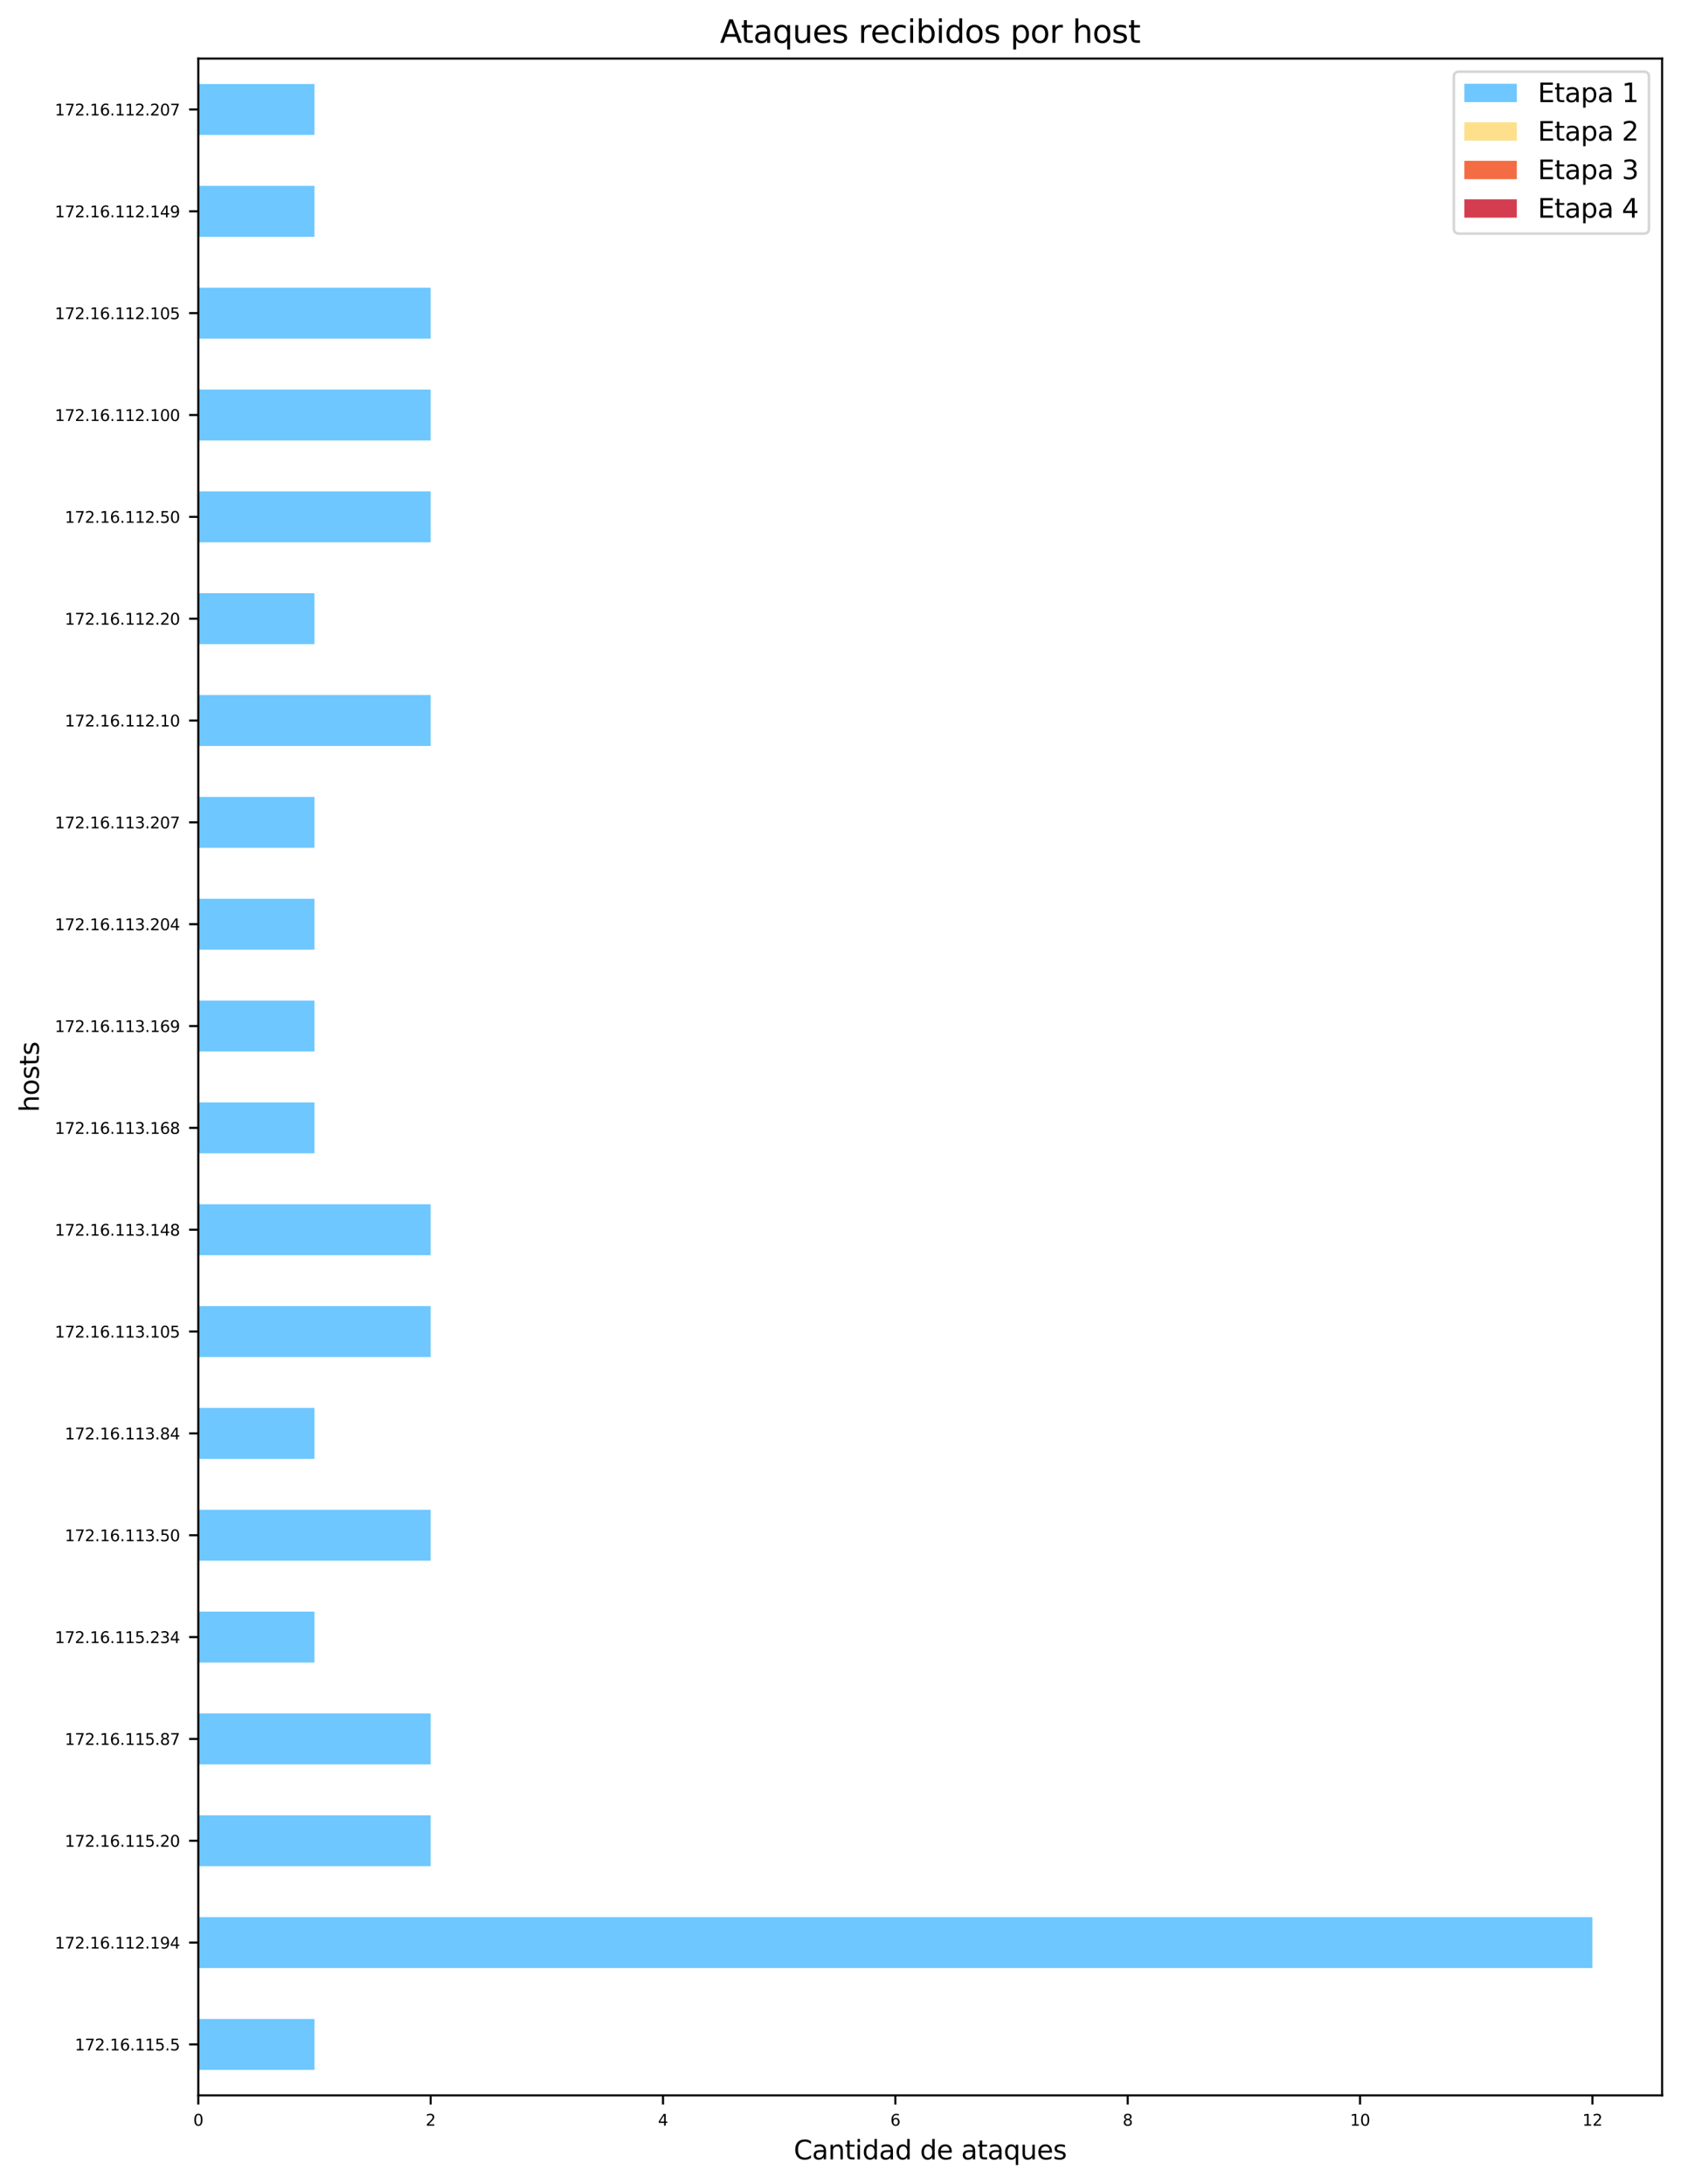 <?xml version="1.0" encoding="utf-8" standalone="no"?>
<!DOCTYPE svg PUBLIC "-//W3C//DTD SVG 1.1//EN"
  "http://www.w3.org/Graphics/SVG/1.1/DTD/svg11.dtd">
<svg height="832.163pt" version="1.1" viewBox="0 0 640.791 832.163" width="640.791pt" xmlns="http://www.w3.org/2000/svg" xmlns:xlink="http://www.w3.org/1999/xlink">
 <defs>
  <style type="text/css">*{stroke-linecap:butt;stroke-linejoin:round;}</style>
 </defs>
 <g id="figure_1">
  <g id="patch_1">
   <path d="M 0 832.163 
L 640.791 832.163 
L 640.791 0 
L 0 0 
z
" style="fill:#ffffff;"/>
  </g>
  <g id="axes_1">
   <g id="patch_2">
    <path d="M 75.591 798.478 
L 633.591 798.478 
L 633.591 22.318 
L 75.591 22.318 
z
" style="fill:#ffffff;"/>
   </g>
   <g id="patch_3">
    <path clip-path="url(#pdf947dad87)" d="M 75.591 788.776 
L 119.877 788.776 
L 119.877 769.372 
L 75.591 769.372 
z
" style="fill:#6ec7ff;"/>
   </g>
   <g id="patch_4">
    <path clip-path="url(#pdf947dad87)" d="M 75.591 749.968 
L 607.02 749.968 
L 607.02 730.564 
L 75.591 730.564 
z
" style="fill:#6ec7ff;"/>
   </g>
   <g id="patch_5">
    <path clip-path="url(#pdf947dad87)" d="M 75.591 711.16 
L 164.163 711.16 
L 164.163 691.756 
L 75.591 691.756 
z
" style="fill:#6ec7ff;"/>
   </g>
   <g id="patch_6">
    <path clip-path="url(#pdf947dad87)" d="M 75.591 672.352 
L 164.163 672.352 
L 164.163 652.948 
L 75.591 652.948 
z
" style="fill:#6ec7ff;"/>
   </g>
   <g id="patch_7">
    <path clip-path="url(#pdf947dad87)" d="M 75.591 633.544 
L 119.877 633.544 
L 119.877 614.14 
L 75.591 614.14 
z
" style="fill:#6ec7ff;"/>
   </g>
   <g id="patch_8">
    <path clip-path="url(#pdf947dad87)" d="M 75.591 594.736 
L 164.163 594.736 
L 164.163 575.332 
L 75.591 575.332 
z
" style="fill:#6ec7ff;"/>
   </g>
   <g id="patch_9">
    <path clip-path="url(#pdf947dad87)" d="M 75.591 555.928 
L 119.877 555.928 
L 119.877 536.524 
L 75.591 536.524 
z
" style="fill:#6ec7ff;"/>
   </g>
   <g id="patch_10">
    <path clip-path="url(#pdf947dad87)" d="M 75.591 517.12 
L 164.163 517.12 
L 164.163 497.716 
L 75.591 497.716 
z
" style="fill:#6ec7ff;"/>
   </g>
   <g id="patch_11">
    <path clip-path="url(#pdf947dad87)" d="M 75.591 478.312 
L 164.163 478.312 
L 164.163 458.908 
L 75.591 458.908 
z
" style="fill:#6ec7ff;"/>
   </g>
   <g id="patch_12">
    <path clip-path="url(#pdf947dad87)" d="M 75.591 439.504 
L 119.877 439.504 
L 119.877 420.1 
L 75.591 420.1 
z
" style="fill:#6ec7ff;"/>
   </g>
   <g id="patch_13">
    <path clip-path="url(#pdf947dad87)" d="M 75.591 400.696 
L 119.877 400.696 
L 119.877 381.292 
L 75.591 381.292 
z
" style="fill:#6ec7ff;"/>
   </g>
   <g id="patch_14">
    <path clip-path="url(#pdf947dad87)" d="M 75.591 361.888 
L 119.877 361.888 
L 119.877 342.484 
L 75.591 342.484 
z
" style="fill:#6ec7ff;"/>
   </g>
   <g id="patch_15">
    <path clip-path="url(#pdf947dad87)" d="M 75.591 323.08 
L 119.877 323.08 
L 119.877 303.676 
L 75.591 303.676 
z
" style="fill:#6ec7ff;"/>
   </g>
   <g id="patch_16">
    <path clip-path="url(#pdf947dad87)" d="M 75.591 284.272 
L 164.163 284.272 
L 164.163 264.868 
L 75.591 264.868 
z
" style="fill:#6ec7ff;"/>
   </g>
   <g id="patch_17">
    <path clip-path="url(#pdf947dad87)" d="M 75.591 245.464 
L 119.877 245.464 
L 119.877 226.06 
L 75.591 226.06 
z
" style="fill:#6ec7ff;"/>
   </g>
   <g id="patch_18">
    <path clip-path="url(#pdf947dad87)" d="M 75.591 206.656 
L 164.163 206.656 
L 164.163 187.252 
L 75.591 187.252 
z
" style="fill:#6ec7ff;"/>
   </g>
   <g id="patch_19">
    <path clip-path="url(#pdf947dad87)" d="M 75.591 167.848 
L 164.163 167.848 
L 164.163 148.444 
L 75.591 148.444 
z
" style="fill:#6ec7ff;"/>
   </g>
   <g id="patch_20">
    <path clip-path="url(#pdf947dad87)" d="M 75.591 129.04 
L 164.163 129.04 
L 164.163 109.636 
L 75.591 109.636 
z
" style="fill:#6ec7ff;"/>
   </g>
   <g id="patch_21">
    <path clip-path="url(#pdf947dad87)" d="M 75.591 90.232 
L 119.877 90.232 
L 119.877 70.828 
L 75.591 70.828 
z
" style="fill:#6ec7ff;"/>
   </g>
   <g id="patch_22">
    <path clip-path="url(#pdf947dad87)" d="M 75.591 51.424 
L 119.877 51.424 
L 119.877 32.02 
L 75.591 32.02 
z
" style="fill:#6ec7ff;"/>
   </g>
   <g id="patch_23">
    <path clip-path="url(#pdf947dad87)" d="M 75.591 788.776 
L 75.591 788.776 
L 75.591 769.372 
L 75.591 769.372 
z
" style="fill:#fedf8b;"/>
   </g>
   <g id="patch_24">
    <path clip-path="url(#pdf947dad87)" d="M 75.591 749.968 
L 75.591 749.968 
L 75.591 730.564 
L 75.591 730.564 
z
" style="fill:#fedf8b;"/>
   </g>
   <g id="patch_25">
    <path clip-path="url(#pdf947dad87)" d="M 75.591 711.16 
L 75.591 711.16 
L 75.591 691.756 
L 75.591 691.756 
z
" style="fill:#fedf8b;"/>
   </g>
   <g id="patch_26">
    <path clip-path="url(#pdf947dad87)" d="M 75.591 672.352 
L 75.591 672.352 
L 75.591 652.948 
L 75.591 652.948 
z
" style="fill:#fedf8b;"/>
   </g>
   <g id="patch_27">
    <path clip-path="url(#pdf947dad87)" d="M 75.591 633.544 
L 75.591 633.544 
L 75.591 614.14 
L 75.591 614.14 
z
" style="fill:#fedf8b;"/>
   </g>
   <g id="patch_28">
    <path clip-path="url(#pdf947dad87)" d="M 75.591 594.736 
L 75.591 594.736 
L 75.591 575.332 
L 75.591 575.332 
z
" style="fill:#fedf8b;"/>
   </g>
   <g id="patch_29">
    <path clip-path="url(#pdf947dad87)" d="M 75.591 555.928 
L 75.591 555.928 
L 75.591 536.524 
L 75.591 536.524 
z
" style="fill:#fedf8b;"/>
   </g>
   <g id="patch_30">
    <path clip-path="url(#pdf947dad87)" d="M 75.591 517.12 
L 75.591 517.12 
L 75.591 497.716 
L 75.591 497.716 
z
" style="fill:#fedf8b;"/>
   </g>
   <g id="patch_31">
    <path clip-path="url(#pdf947dad87)" d="M 75.591 478.312 
L 75.591 478.312 
L 75.591 458.908 
L 75.591 458.908 
z
" style="fill:#fedf8b;"/>
   </g>
   <g id="patch_32">
    <path clip-path="url(#pdf947dad87)" d="M 75.591 439.504 
L 75.591 439.504 
L 75.591 420.1 
L 75.591 420.1 
z
" style="fill:#fedf8b;"/>
   </g>
   <g id="patch_33">
    <path clip-path="url(#pdf947dad87)" d="M 75.591 400.696 
L 75.591 400.696 
L 75.591 381.292 
L 75.591 381.292 
z
" style="fill:#fedf8b;"/>
   </g>
   <g id="patch_34">
    <path clip-path="url(#pdf947dad87)" d="M 75.591 361.888 
L 75.591 361.888 
L 75.591 342.484 
L 75.591 342.484 
z
" style="fill:#fedf8b;"/>
   </g>
   <g id="patch_35">
    <path clip-path="url(#pdf947dad87)" d="M 75.591 323.08 
L 75.591 323.08 
L 75.591 303.676 
L 75.591 303.676 
z
" style="fill:#fedf8b;"/>
   </g>
   <g id="patch_36">
    <path clip-path="url(#pdf947dad87)" d="M 75.591 284.272 
L 75.591 284.272 
L 75.591 264.868 
L 75.591 264.868 
z
" style="fill:#fedf8b;"/>
   </g>
   <g id="patch_37">
    <path clip-path="url(#pdf947dad87)" d="M 75.591 245.464 
L 75.591 245.464 
L 75.591 226.06 
L 75.591 226.06 
z
" style="fill:#fedf8b;"/>
   </g>
   <g id="patch_38">
    <path clip-path="url(#pdf947dad87)" d="M 75.591 206.656 
L 75.591 206.656 
L 75.591 187.252 
L 75.591 187.252 
z
" style="fill:#fedf8b;"/>
   </g>
   <g id="patch_39">
    <path clip-path="url(#pdf947dad87)" d="M 75.591 167.848 
L 75.591 167.848 
L 75.591 148.444 
L 75.591 148.444 
z
" style="fill:#fedf8b;"/>
   </g>
   <g id="patch_40">
    <path clip-path="url(#pdf947dad87)" d="M 75.591 129.04 
L 75.591 129.04 
L 75.591 109.636 
L 75.591 109.636 
z
" style="fill:#fedf8b;"/>
   </g>
   <g id="patch_41">
    <path clip-path="url(#pdf947dad87)" d="M 75.591 90.232 
L 75.591 90.232 
L 75.591 70.828 
L 75.591 70.828 
z
" style="fill:#fedf8b;"/>
   </g>
   <g id="patch_42">
    <path clip-path="url(#pdf947dad87)" d="M 75.591 51.424 
L 75.591 51.424 
L 75.591 32.02 
L 75.591 32.02 
z
" style="fill:#fedf8b;"/>
   </g>
   <g id="patch_43">
    <path clip-path="url(#pdf947dad87)" d="M 75.591 788.776 
L 75.591 788.776 
L 75.591 769.372 
L 75.591 769.372 
z
" style="fill:#f46c43;"/>
   </g>
   <g id="patch_44">
    <path clip-path="url(#pdf947dad87)" d="M 75.591 749.968 
L 75.591 749.968 
L 75.591 730.564 
L 75.591 730.564 
z
" style="fill:#f46c43;"/>
   </g>
   <g id="patch_45">
    <path clip-path="url(#pdf947dad87)" d="M 75.591 711.16 
L 75.591 711.16 
L 75.591 691.756 
L 75.591 691.756 
z
" style="fill:#f46c43;"/>
   </g>
   <g id="patch_46">
    <path clip-path="url(#pdf947dad87)" d="M 75.591 672.352 
L 75.591 672.352 
L 75.591 652.948 
L 75.591 652.948 
z
" style="fill:#f46c43;"/>
   </g>
   <g id="patch_47">
    <path clip-path="url(#pdf947dad87)" d="M 75.591 633.544 
L 75.591 633.544 
L 75.591 614.14 
L 75.591 614.14 
z
" style="fill:#f46c43;"/>
   </g>
   <g id="patch_48">
    <path clip-path="url(#pdf947dad87)" d="M 75.591 594.736 
L 75.591 594.736 
L 75.591 575.332 
L 75.591 575.332 
z
" style="fill:#f46c43;"/>
   </g>
   <g id="patch_49">
    <path clip-path="url(#pdf947dad87)" d="M 75.591 555.928 
L 75.591 555.928 
L 75.591 536.524 
L 75.591 536.524 
z
" style="fill:#f46c43;"/>
   </g>
   <g id="patch_50">
    <path clip-path="url(#pdf947dad87)" d="M 75.591 517.12 
L 75.591 517.12 
L 75.591 497.716 
L 75.591 497.716 
z
" style="fill:#f46c43;"/>
   </g>
   <g id="patch_51">
    <path clip-path="url(#pdf947dad87)" d="M 75.591 478.312 
L 75.591 478.312 
L 75.591 458.908 
L 75.591 458.908 
z
" style="fill:#f46c43;"/>
   </g>
   <g id="patch_52">
    <path clip-path="url(#pdf947dad87)" d="M 75.591 439.504 
L 75.591 439.504 
L 75.591 420.1 
L 75.591 420.1 
z
" style="fill:#f46c43;"/>
   </g>
   <g id="patch_53">
    <path clip-path="url(#pdf947dad87)" d="M 75.591 400.696 
L 75.591 400.696 
L 75.591 381.292 
L 75.591 381.292 
z
" style="fill:#f46c43;"/>
   </g>
   <g id="patch_54">
    <path clip-path="url(#pdf947dad87)" d="M 75.591 361.888 
L 75.591 361.888 
L 75.591 342.484 
L 75.591 342.484 
z
" style="fill:#f46c43;"/>
   </g>
   <g id="patch_55">
    <path clip-path="url(#pdf947dad87)" d="M 75.591 323.08 
L 75.591 323.08 
L 75.591 303.676 
L 75.591 303.676 
z
" style="fill:#f46c43;"/>
   </g>
   <g id="patch_56">
    <path clip-path="url(#pdf947dad87)" d="M 75.591 284.272 
L 75.591 284.272 
L 75.591 264.868 
L 75.591 264.868 
z
" style="fill:#f46c43;"/>
   </g>
   <g id="patch_57">
    <path clip-path="url(#pdf947dad87)" d="M 75.591 245.464 
L 75.591 245.464 
L 75.591 226.06 
L 75.591 226.06 
z
" style="fill:#f46c43;"/>
   </g>
   <g id="patch_58">
    <path clip-path="url(#pdf947dad87)" d="M 75.591 206.656 
L 75.591 206.656 
L 75.591 187.252 
L 75.591 187.252 
z
" style="fill:#f46c43;"/>
   </g>
   <g id="patch_59">
    <path clip-path="url(#pdf947dad87)" d="M 75.591 167.848 
L 75.591 167.848 
L 75.591 148.444 
L 75.591 148.444 
z
" style="fill:#f46c43;"/>
   </g>
   <g id="patch_60">
    <path clip-path="url(#pdf947dad87)" d="M 75.591 129.04 
L 75.591 129.04 
L 75.591 109.636 
L 75.591 109.636 
z
" style="fill:#f46c43;"/>
   </g>
   <g id="patch_61">
    <path clip-path="url(#pdf947dad87)" d="M 75.591 90.232 
L 75.591 90.232 
L 75.591 70.828 
L 75.591 70.828 
z
" style="fill:#f46c43;"/>
   </g>
   <g id="patch_62">
    <path clip-path="url(#pdf947dad87)" d="M 75.591 51.424 
L 75.591 51.424 
L 75.591 32.02 
L 75.591 32.02 
z
" style="fill:#f46c43;"/>
   </g>
   <g id="patch_63">
    <path clip-path="url(#pdf947dad87)" d="M 75.591 788.776 
L 75.591 788.776 
L 75.591 769.372 
L 75.591 769.372 
z
" style="fill:#d43d4f;"/>
   </g>
   <g id="patch_64">
    <path clip-path="url(#pdf947dad87)" d="M 75.591 749.968 
L 75.591 749.968 
L 75.591 730.564 
L 75.591 730.564 
z
" style="fill:#d43d4f;"/>
   </g>
   <g id="patch_65">
    <path clip-path="url(#pdf947dad87)" d="M 75.591 711.16 
L 75.591 711.16 
L 75.591 691.756 
L 75.591 691.756 
z
" style="fill:#d43d4f;"/>
   </g>
   <g id="patch_66">
    <path clip-path="url(#pdf947dad87)" d="M 75.591 672.352 
L 75.591 672.352 
L 75.591 652.948 
L 75.591 652.948 
z
" style="fill:#d43d4f;"/>
   </g>
   <g id="patch_67">
    <path clip-path="url(#pdf947dad87)" d="M 75.591 633.544 
L 75.591 633.544 
L 75.591 614.14 
L 75.591 614.14 
z
" style="fill:#d43d4f;"/>
   </g>
   <g id="patch_68">
    <path clip-path="url(#pdf947dad87)" d="M 75.591 594.736 
L 75.591 594.736 
L 75.591 575.332 
L 75.591 575.332 
z
" style="fill:#d43d4f;"/>
   </g>
   <g id="patch_69">
    <path clip-path="url(#pdf947dad87)" d="M 75.591 555.928 
L 75.591 555.928 
L 75.591 536.524 
L 75.591 536.524 
z
" style="fill:#d43d4f;"/>
   </g>
   <g id="patch_70">
    <path clip-path="url(#pdf947dad87)" d="M 75.591 517.12 
L 75.591 517.12 
L 75.591 497.716 
L 75.591 497.716 
z
" style="fill:#d43d4f;"/>
   </g>
   <g id="patch_71">
    <path clip-path="url(#pdf947dad87)" d="M 75.591 478.312 
L 75.591 478.312 
L 75.591 458.908 
L 75.591 458.908 
z
" style="fill:#d43d4f;"/>
   </g>
   <g id="patch_72">
    <path clip-path="url(#pdf947dad87)" d="M 75.591 439.504 
L 75.591 439.504 
L 75.591 420.1 
L 75.591 420.1 
z
" style="fill:#d43d4f;"/>
   </g>
   <g id="patch_73">
    <path clip-path="url(#pdf947dad87)" d="M 75.591 400.696 
L 75.591 400.696 
L 75.591 381.292 
L 75.591 381.292 
z
" style="fill:#d43d4f;"/>
   </g>
   <g id="patch_74">
    <path clip-path="url(#pdf947dad87)" d="M 75.591 361.888 
L 75.591 361.888 
L 75.591 342.484 
L 75.591 342.484 
z
" style="fill:#d43d4f;"/>
   </g>
   <g id="patch_75">
    <path clip-path="url(#pdf947dad87)" d="M 75.591 323.08 
L 75.591 323.08 
L 75.591 303.676 
L 75.591 303.676 
z
" style="fill:#d43d4f;"/>
   </g>
   <g id="patch_76">
    <path clip-path="url(#pdf947dad87)" d="M 75.591 284.272 
L 75.591 284.272 
L 75.591 264.868 
L 75.591 264.868 
z
" style="fill:#d43d4f;"/>
   </g>
   <g id="patch_77">
    <path clip-path="url(#pdf947dad87)" d="M 75.591 245.464 
L 75.591 245.464 
L 75.591 226.06 
L 75.591 226.06 
z
" style="fill:#d43d4f;"/>
   </g>
   <g id="patch_78">
    <path clip-path="url(#pdf947dad87)" d="M 75.591 206.656 
L 75.591 206.656 
L 75.591 187.252 
L 75.591 187.252 
z
" style="fill:#d43d4f;"/>
   </g>
   <g id="patch_79">
    <path clip-path="url(#pdf947dad87)" d="M 75.591 167.848 
L 75.591 167.848 
L 75.591 148.444 
L 75.591 148.444 
z
" style="fill:#d43d4f;"/>
   </g>
   <g id="patch_80">
    <path clip-path="url(#pdf947dad87)" d="M 75.591 129.04 
L 75.591 129.04 
L 75.591 109.636 
L 75.591 109.636 
z
" style="fill:#d43d4f;"/>
   </g>
   <g id="patch_81">
    <path clip-path="url(#pdf947dad87)" d="M 75.591 90.232 
L 75.591 90.232 
L 75.591 70.828 
L 75.591 70.828 
z
" style="fill:#d43d4f;"/>
   </g>
   <g id="patch_82">
    <path clip-path="url(#pdf947dad87)" d="M 75.591 51.424 
L 75.591 51.424 
L 75.591 32.02 
L 75.591 32.02 
z
" style="fill:#d43d4f;"/>
   </g>
   <g id="matplotlib.axis_1">
    <g id="xtick_1">
     <g id="line2d_1">
      <defs>
       <path d="M 0 0 
L 0 3.5 
" id="m6fcebe70c0" style="stroke:#000000;stroke-width:0.8;"/>
      </defs>
      <g>
       <use style="stroke:#000000;stroke-width:0.8;" x="75.591" xlink:href="#m6fcebe70c0" y="798.478"/>
      </g>
     </g>
     <g id="text_1">
      <!-- 0 -->
      <g transform="translate(73.683 810.037)scale(0.06 -0.06)">
       <defs>
        <path d="M 2034 4250 
Q 1547 4250 1301 3770 
Q 1056 3291 1056 2328 
Q 1056 1369 1301 889 
Q 1547 409 2034 409 
Q 2525 409 2770 889 
Q 3016 1369 3016 2328 
Q 3016 3291 2770 3770 
Q 2525 4250 2034 4250 
z
M 2034 4750 
Q 2819 4750 3233 4129 
Q 3647 3509 3647 2328 
Q 3647 1150 3233 529 
Q 2819 -91 2034 -91 
Q 1250 -91 836 529 
Q 422 1150 422 2328 
Q 422 3509 836 4129 
Q 1250 4750 2034 4750 
z
" id="DejaVuSans-30" transform="scale(0.016)"/>
       </defs>
       <use xlink:href="#DejaVuSans-30"/>
      </g>
     </g>
    </g>
    <g id="xtick_2">
     <g id="line2d_2">
      <g>
       <use style="stroke:#000000;stroke-width:0.8;" x="164.163" xlink:href="#m6fcebe70c0" y="798.478"/>
      </g>
     </g>
     <g id="text_2">
      <!-- 2 -->
      <g transform="translate(162.254 810.037)scale(0.06 -0.06)">
       <defs>
        <path d="M 1228 531 
L 3431 531 
L 3431 0 
L 469 0 
L 469 531 
Q 828 903 1448 1529 
Q 2069 2156 2228 2338 
Q 2531 2678 2651 2914 
Q 2772 3150 2772 3378 
Q 2772 3750 2511 3984 
Q 2250 4219 1831 4219 
Q 1534 4219 1204 4116 
Q 875 4013 500 3803 
L 500 4441 
Q 881 4594 1212 4672 
Q 1544 4750 1819 4750 
Q 2544 4750 2975 4387 
Q 3406 4025 3406 3419 
Q 3406 3131 3298 2873 
Q 3191 2616 2906 2266 
Q 2828 2175 2409 1742 
Q 1991 1309 1228 531 
z
" id="DejaVuSans-32" transform="scale(0.016)"/>
       </defs>
       <use xlink:href="#DejaVuSans-32"/>
      </g>
     </g>
    </g>
    <g id="xtick_3">
     <g id="line2d_3">
      <g>
       <use style="stroke:#000000;stroke-width:0.8;" x="252.734" xlink:href="#m6fcebe70c0" y="798.478"/>
      </g>
     </g>
     <g id="text_3">
      <!-- 4 -->
      <g transform="translate(250.825 810.037)scale(0.06 -0.06)">
       <defs>
        <path d="M 2419 4116 
L 825 1625 
L 2419 1625 
L 2419 4116 
z
M 2253 4666 
L 3047 4666 
L 3047 1625 
L 3713 1625 
L 3713 1100 
L 3047 1100 
L 3047 0 
L 2419 0 
L 2419 1100 
L 313 1100 
L 313 1709 
L 2253 4666 
z
" id="DejaVuSans-34" transform="scale(0.016)"/>
       </defs>
       <use xlink:href="#DejaVuSans-34"/>
      </g>
     </g>
    </g>
    <g id="xtick_4">
     <g id="line2d_4">
      <g>
       <use style="stroke:#000000;stroke-width:0.8;" x="341.306" xlink:href="#m6fcebe70c0" y="798.478"/>
      </g>
     </g>
     <g id="text_4">
      <!-- 6 -->
      <g transform="translate(339.397 810.037)scale(0.06 -0.06)">
       <defs>
        <path d="M 2113 2584 
Q 1688 2584 1439 2293 
Q 1191 2003 1191 1497 
Q 1191 994 1439 701 
Q 1688 409 2113 409 
Q 2538 409 2786 701 
Q 3034 994 3034 1497 
Q 3034 2003 2786 2293 
Q 2538 2584 2113 2584 
z
M 3366 4563 
L 3366 3988 
Q 3128 4100 2886 4159 
Q 2644 4219 2406 4219 
Q 1781 4219 1451 3797 
Q 1122 3375 1075 2522 
Q 1259 2794 1537 2939 
Q 1816 3084 2150 3084 
Q 2853 3084 3261 2657 
Q 3669 2231 3669 1497 
Q 3669 778 3244 343 
Q 2819 -91 2113 -91 
Q 1303 -91 875 529 
Q 447 1150 447 2328 
Q 447 3434 972 4092 
Q 1497 4750 2381 4750 
Q 2619 4750 2861 4703 
Q 3103 4656 3366 4563 
z
" id="DejaVuSans-36" transform="scale(0.016)"/>
       </defs>
       <use xlink:href="#DejaVuSans-36"/>
      </g>
     </g>
    </g>
    <g id="xtick_5">
     <g id="line2d_5">
      <g>
       <use style="stroke:#000000;stroke-width:0.8;" x="429.877" xlink:href="#m6fcebe70c0" y="798.478"/>
      </g>
     </g>
     <g id="text_5">
      <!-- 8 -->
      <g transform="translate(427.968 810.037)scale(0.06 -0.06)">
       <defs>
        <path d="M 2034 2216 
Q 1584 2216 1326 1975 
Q 1069 1734 1069 1313 
Q 1069 891 1326 650 
Q 1584 409 2034 409 
Q 2484 409 2743 651 
Q 3003 894 3003 1313 
Q 3003 1734 2745 1975 
Q 2488 2216 2034 2216 
z
M 1403 2484 
Q 997 2584 770 2862 
Q 544 3141 544 3541 
Q 544 4100 942 4425 
Q 1341 4750 2034 4750 
Q 2731 4750 3128 4425 
Q 3525 4100 3525 3541 
Q 3525 3141 3298 2862 
Q 3072 2584 2669 2484 
Q 3125 2378 3379 2068 
Q 3634 1759 3634 1313 
Q 3634 634 3220 271 
Q 2806 -91 2034 -91 
Q 1263 -91 848 271 
Q 434 634 434 1313 
Q 434 1759 690 2068 
Q 947 2378 1403 2484 
z
M 1172 3481 
Q 1172 3119 1398 2916 
Q 1625 2713 2034 2713 
Q 2441 2713 2670 2916 
Q 2900 3119 2900 3481 
Q 2900 3844 2670 4047 
Q 2441 4250 2034 4250 
Q 1625 4250 1398 4047 
Q 1172 3844 1172 3481 
z
" id="DejaVuSans-38" transform="scale(0.016)"/>
       </defs>
       <use xlink:href="#DejaVuSans-38"/>
      </g>
     </g>
    </g>
    <g id="xtick_6">
     <g id="line2d_6">
      <g>
       <use style="stroke:#000000;stroke-width:0.8;" x="518.448" xlink:href="#m6fcebe70c0" y="798.478"/>
      </g>
     </g>
     <g id="text_6">
      <!-- 10 -->
      <g transform="translate(514.631 810.037)scale(0.06 -0.06)">
       <defs>
        <path d="M 794 531 
L 1825 531 
L 1825 4091 
L 703 3866 
L 703 4441 
L 1819 4666 
L 2450 4666 
L 2450 531 
L 3481 531 
L 3481 0 
L 794 0 
L 794 531 
z
" id="DejaVuSans-31" transform="scale(0.016)"/>
       </defs>
       <use xlink:href="#DejaVuSans-31"/>
       <use x="63.623" xlink:href="#DejaVuSans-30"/>
      </g>
     </g>
    </g>
    <g id="xtick_7">
     <g id="line2d_7">
      <g>
       <use style="stroke:#000000;stroke-width:0.8;" x="607.02" xlink:href="#m6fcebe70c0" y="798.478"/>
      </g>
     </g>
     <g id="text_7">
      <!-- 12 -->
      <g transform="translate(603.202 810.037)scale(0.06 -0.06)">
       <use xlink:href="#DejaVuSans-31"/>
       <use x="63.623" xlink:href="#DejaVuSans-32"/>
      </g>
     </g>
    </g>
    <g id="text_8">
     <!-- Cantidad de ataques -->
     <g transform="translate(302.564 822.883)scale(0.1 -0.1)">
      <defs>
       <path d="M 4122 4306 
L 4122 3641 
Q 3803 3938 3442 4084 
Q 3081 4231 2675 4231 
Q 1875 4231 1450 3742 
Q 1025 3253 1025 2328 
Q 1025 1406 1450 917 
Q 1875 428 2675 428 
Q 3081 428 3442 575 
Q 3803 722 4122 1019 
L 4122 359 
Q 3791 134 3420 21 
Q 3050 -91 2638 -91 
Q 1578 -91 968 557 
Q 359 1206 359 2328 
Q 359 3453 968 4101 
Q 1578 4750 2638 4750 
Q 3056 4750 3426 4639 
Q 3797 4528 4122 4306 
z
" id="DejaVuSans-43" transform="scale(0.016)"/>
       <path d="M 2194 1759 
Q 1497 1759 1228 1600 
Q 959 1441 959 1056 
Q 959 750 1161 570 
Q 1363 391 1709 391 
Q 2188 391 2477 730 
Q 2766 1069 2766 1631 
L 2766 1759 
L 2194 1759 
z
M 3341 1997 
L 3341 0 
L 2766 0 
L 2766 531 
Q 2569 213 2275 61 
Q 1981 -91 1556 -91 
Q 1019 -91 701 211 
Q 384 513 384 1019 
Q 384 1609 779 1909 
Q 1175 2209 1959 2209 
L 2766 2209 
L 2766 2266 
Q 2766 2663 2505 2880 
Q 2244 3097 1772 3097 
Q 1472 3097 1187 3025 
Q 903 2953 641 2809 
L 641 3341 
Q 956 3463 1253 3523 
Q 1550 3584 1831 3584 
Q 2591 3584 2966 3190 
Q 3341 2797 3341 1997 
z
" id="DejaVuSans-61" transform="scale(0.016)"/>
       <path d="M 3513 2113 
L 3513 0 
L 2938 0 
L 2938 2094 
Q 2938 2591 2744 2837 
Q 2550 3084 2163 3084 
Q 1697 3084 1428 2787 
Q 1159 2491 1159 1978 
L 1159 0 
L 581 0 
L 581 3500 
L 1159 3500 
L 1159 2956 
Q 1366 3272 1645 3428 
Q 1925 3584 2291 3584 
Q 2894 3584 3203 3211 
Q 3513 2838 3513 2113 
z
" id="DejaVuSans-6e" transform="scale(0.016)"/>
       <path d="M 1172 4494 
L 1172 3500 
L 2356 3500 
L 2356 3053 
L 1172 3053 
L 1172 1153 
Q 1172 725 1289 603 
Q 1406 481 1766 481 
L 2356 481 
L 2356 0 
L 1766 0 
Q 1100 0 847 248 
Q 594 497 594 1153 
L 594 3053 
L 172 3053 
L 172 3500 
L 594 3500 
L 594 4494 
L 1172 4494 
z
" id="DejaVuSans-74" transform="scale(0.016)"/>
       <path d="M 603 3500 
L 1178 3500 
L 1178 0 
L 603 0 
L 603 3500 
z
M 603 4863 
L 1178 4863 
L 1178 4134 
L 603 4134 
L 603 4863 
z
" id="DejaVuSans-69" transform="scale(0.016)"/>
       <path d="M 2906 2969 
L 2906 4863 
L 3481 4863 
L 3481 0 
L 2906 0 
L 2906 525 
Q 2725 213 2448 61 
Q 2172 -91 1784 -91 
Q 1150 -91 751 415 
Q 353 922 353 1747 
Q 353 2572 751 3078 
Q 1150 3584 1784 3584 
Q 2172 3584 2448 3432 
Q 2725 3281 2906 2969 
z
M 947 1747 
Q 947 1113 1208 752 
Q 1469 391 1925 391 
Q 2381 391 2643 752 
Q 2906 1113 2906 1747 
Q 2906 2381 2643 2742 
Q 2381 3103 1925 3103 
Q 1469 3103 1208 2742 
Q 947 2381 947 1747 
z
" id="DejaVuSans-64" transform="scale(0.016)"/>
       <path id="DejaVuSans-20" transform="scale(0.016)"/>
       <path d="M 3597 1894 
L 3597 1613 
L 953 1613 
Q 991 1019 1311 708 
Q 1631 397 2203 397 
Q 2534 397 2845 478 
Q 3156 559 3463 722 
L 3463 178 
Q 3153 47 2828 -22 
Q 2503 -91 2169 -91 
Q 1331 -91 842 396 
Q 353 884 353 1716 
Q 353 2575 817 3079 
Q 1281 3584 2069 3584 
Q 2775 3584 3186 3129 
Q 3597 2675 3597 1894 
z
M 3022 2063 
Q 3016 2534 2758 2815 
Q 2500 3097 2075 3097 
Q 1594 3097 1305 2825 
Q 1016 2553 972 2059 
L 3022 2063 
z
" id="DejaVuSans-65" transform="scale(0.016)"/>
       <path d="M 947 1747 
Q 947 1113 1208 752 
Q 1469 391 1925 391 
Q 2381 391 2643 752 
Q 2906 1113 2906 1747 
Q 2906 2381 2643 2742 
Q 2381 3103 1925 3103 
Q 1469 3103 1208 2742 
Q 947 2381 947 1747 
z
M 2906 525 
Q 2725 213 2448 61 
Q 2172 -91 1784 -91 
Q 1150 -91 751 415 
Q 353 922 353 1747 
Q 353 2572 751 3078 
Q 1150 3584 1784 3584 
Q 2172 3584 2448 3432 
Q 2725 3281 2906 2969 
L 2906 3500 
L 3481 3500 
L 3481 -1331 
L 2906 -1331 
L 2906 525 
z
" id="DejaVuSans-71" transform="scale(0.016)"/>
       <path d="M 544 1381 
L 544 3500 
L 1119 3500 
L 1119 1403 
Q 1119 906 1312 657 
Q 1506 409 1894 409 
Q 2359 409 2629 706 
Q 2900 1003 2900 1516 
L 2900 3500 
L 3475 3500 
L 3475 0 
L 2900 0 
L 2900 538 
Q 2691 219 2414 64 
Q 2138 -91 1772 -91 
Q 1169 -91 856 284 
Q 544 659 544 1381 
z
M 1991 3584 
L 1991 3584 
z
" id="DejaVuSans-75" transform="scale(0.016)"/>
       <path d="M 2834 3397 
L 2834 2853 
Q 2591 2978 2328 3040 
Q 2066 3103 1784 3103 
Q 1356 3103 1142 2972 
Q 928 2841 928 2578 
Q 928 2378 1081 2264 
Q 1234 2150 1697 2047 
L 1894 2003 
Q 2506 1872 2764 1633 
Q 3022 1394 3022 966 
Q 3022 478 2636 193 
Q 2250 -91 1575 -91 
Q 1294 -91 989 -36 
Q 684 19 347 128 
L 347 722 
Q 666 556 975 473 
Q 1284 391 1588 391 
Q 1994 391 2212 530 
Q 2431 669 2431 922 
Q 2431 1156 2273 1281 
Q 2116 1406 1581 1522 
L 1381 1569 
Q 847 1681 609 1914 
Q 372 2147 372 2553 
Q 372 3047 722 3315 
Q 1072 3584 1716 3584 
Q 2034 3584 2315 3537 
Q 2597 3491 2834 3397 
z
" id="DejaVuSans-73" transform="scale(0.016)"/>
      </defs>
      <use xlink:href="#DejaVuSans-43"/>
      <use x="69.824" xlink:href="#DejaVuSans-61"/>
      <use x="131.104" xlink:href="#DejaVuSans-6e"/>
      <use x="194.482" xlink:href="#DejaVuSans-74"/>
      <use x="233.691" xlink:href="#DejaVuSans-69"/>
      <use x="261.475" xlink:href="#DejaVuSans-64"/>
      <use x="324.951" xlink:href="#DejaVuSans-61"/>
      <use x="386.23" xlink:href="#DejaVuSans-64"/>
      <use x="449.707" xlink:href="#DejaVuSans-20"/>
      <use x="481.494" xlink:href="#DejaVuSans-64"/>
      <use x="544.971" xlink:href="#DejaVuSans-65"/>
      <use x="606.494" xlink:href="#DejaVuSans-20"/>
      <use x="638.281" xlink:href="#DejaVuSans-61"/>
      <use x="699.561" xlink:href="#DejaVuSans-74"/>
      <use x="738.77" xlink:href="#DejaVuSans-61"/>
      <use x="800.049" xlink:href="#DejaVuSans-71"/>
      <use x="863.525" xlink:href="#DejaVuSans-75"/>
      <use x="926.904" xlink:href="#DejaVuSans-65"/>
      <use x="988.428" xlink:href="#DejaVuSans-73"/>
     </g>
    </g>
   </g>
   <g id="matplotlib.axis_2">
    <g id="ytick_1">
     <g id="line2d_8">
      <defs>
       <path d="M 0 0 
L -3.5 0 
" id="m47fcf5a9aa" style="stroke:#000000;stroke-width:0.8;"/>
      </defs>
      <g>
       <use style="stroke:#000000;stroke-width:0.8;" x="75.591" xlink:href="#m47fcf5a9aa" y="779.074"/>
      </g>
     </g>
     <g id="text_9">
      <!-- 172.16.115.5 -->
      <g transform="translate(28.513 781.354)scale(0.06 -0.06)">
       <defs>
        <path d="M 525 4666 
L 3525 4666 
L 3525 4397 
L 1831 0 
L 1172 0 
L 2766 4134 
L 525 4134 
L 525 4666 
z
" id="DejaVuSans-37" transform="scale(0.016)"/>
        <path d="M 684 794 
L 1344 794 
L 1344 0 
L 684 0 
L 684 794 
z
" id="DejaVuSans-2e" transform="scale(0.016)"/>
        <path d="M 691 4666 
L 3169 4666 
L 3169 4134 
L 1269 4134 
L 1269 2991 
Q 1406 3038 1543 3061 
Q 1681 3084 1819 3084 
Q 2600 3084 3056 2656 
Q 3513 2228 3513 1497 
Q 3513 744 3044 326 
Q 2575 -91 1722 -91 
Q 1428 -91 1123 -41 
Q 819 9 494 109 
L 494 744 
Q 775 591 1075 516 
Q 1375 441 1709 441 
Q 2250 441 2565 725 
Q 2881 1009 2881 1497 
Q 2881 1984 2565 2268 
Q 2250 2553 1709 2553 
Q 1456 2553 1204 2497 
Q 953 2441 691 2322 
L 691 4666 
z
" id="DejaVuSans-35" transform="scale(0.016)"/>
       </defs>
       <use xlink:href="#DejaVuSans-31"/>
       <use x="63.623" xlink:href="#DejaVuSans-37"/>
       <use x="127.246" xlink:href="#DejaVuSans-32"/>
       <use x="190.869" xlink:href="#DejaVuSans-2e"/>
       <use x="222.656" xlink:href="#DejaVuSans-31"/>
       <use x="286.279" xlink:href="#DejaVuSans-36"/>
       <use x="349.902" xlink:href="#DejaVuSans-2e"/>
       <use x="381.689" xlink:href="#DejaVuSans-31"/>
       <use x="445.312" xlink:href="#DejaVuSans-31"/>
       <use x="508.936" xlink:href="#DejaVuSans-35"/>
       <use x="572.559" xlink:href="#DejaVuSans-2e"/>
       <use x="604.346" xlink:href="#DejaVuSans-35"/>
      </g>
     </g>
    </g>
    <g id="ytick_2">
     <g id="line2d_9">
      <g>
       <use style="stroke:#000000;stroke-width:0.8;" x="75.591" xlink:href="#m47fcf5a9aa" y="740.266"/>
      </g>
     </g>
     <g id="text_10">
      <!-- 172.16.112.194 -->
      <g transform="translate(20.878 742.546)scale(0.06 -0.06)">
       <defs>
        <path d="M 703 97 
L 703 672 
Q 941 559 1184 500 
Q 1428 441 1663 441 
Q 2288 441 2617 861 
Q 2947 1281 2994 2138 
Q 2813 1869 2534 1725 
Q 2256 1581 1919 1581 
Q 1219 1581 811 2004 
Q 403 2428 403 3163 
Q 403 3881 828 4315 
Q 1253 4750 1959 4750 
Q 2769 4750 3195 4129 
Q 3622 3509 3622 2328 
Q 3622 1225 3098 567 
Q 2575 -91 1691 -91 
Q 1453 -91 1209 -44 
Q 966 3 703 97 
z
M 1959 2075 
Q 2384 2075 2632 2365 
Q 2881 2656 2881 3163 
Q 2881 3666 2632 3958 
Q 2384 4250 1959 4250 
Q 1534 4250 1286 3958 
Q 1038 3666 1038 3163 
Q 1038 2656 1286 2365 
Q 1534 2075 1959 2075 
z
" id="DejaVuSans-39" transform="scale(0.016)"/>
       </defs>
       <use xlink:href="#DejaVuSans-31"/>
       <use x="63.623" xlink:href="#DejaVuSans-37"/>
       <use x="127.246" xlink:href="#DejaVuSans-32"/>
       <use x="190.869" xlink:href="#DejaVuSans-2e"/>
       <use x="222.656" xlink:href="#DejaVuSans-31"/>
       <use x="286.279" xlink:href="#DejaVuSans-36"/>
       <use x="349.902" xlink:href="#DejaVuSans-2e"/>
       <use x="381.689" xlink:href="#DejaVuSans-31"/>
       <use x="445.312" xlink:href="#DejaVuSans-31"/>
       <use x="508.936" xlink:href="#DejaVuSans-32"/>
       <use x="572.559" xlink:href="#DejaVuSans-2e"/>
       <use x="604.346" xlink:href="#DejaVuSans-31"/>
       <use x="667.969" xlink:href="#DejaVuSans-39"/>
       <use x="731.592" xlink:href="#DejaVuSans-34"/>
      </g>
     </g>
    </g>
    <g id="ytick_3">
     <g id="line2d_10">
      <g>
       <use style="stroke:#000000;stroke-width:0.8;" x="75.591" xlink:href="#m47fcf5a9aa" y="701.458"/>
      </g>
     </g>
     <g id="text_11">
      <!-- 172.16.115.20 -->
      <g transform="translate(24.696 703.738)scale(0.06 -0.06)">
       <use xlink:href="#DejaVuSans-31"/>
       <use x="63.623" xlink:href="#DejaVuSans-37"/>
       <use x="127.246" xlink:href="#DejaVuSans-32"/>
       <use x="190.869" xlink:href="#DejaVuSans-2e"/>
       <use x="222.656" xlink:href="#DejaVuSans-31"/>
       <use x="286.279" xlink:href="#DejaVuSans-36"/>
       <use x="349.902" xlink:href="#DejaVuSans-2e"/>
       <use x="381.689" xlink:href="#DejaVuSans-31"/>
       <use x="445.312" xlink:href="#DejaVuSans-31"/>
       <use x="508.936" xlink:href="#DejaVuSans-35"/>
       <use x="572.559" xlink:href="#DejaVuSans-2e"/>
       <use x="604.346" xlink:href="#DejaVuSans-32"/>
       <use x="667.969" xlink:href="#DejaVuSans-30"/>
      </g>
     </g>
    </g>
    <g id="ytick_4">
     <g id="line2d_11">
      <g>
       <use style="stroke:#000000;stroke-width:0.8;" x="75.591" xlink:href="#m47fcf5a9aa" y="662.65"/>
      </g>
     </g>
     <g id="text_12">
      <!-- 172.16.115.87 -->
      <g transform="translate(24.696 664.93)scale(0.06 -0.06)">
       <use xlink:href="#DejaVuSans-31"/>
       <use x="63.623" xlink:href="#DejaVuSans-37"/>
       <use x="127.246" xlink:href="#DejaVuSans-32"/>
       <use x="190.869" xlink:href="#DejaVuSans-2e"/>
       <use x="222.656" xlink:href="#DejaVuSans-31"/>
       <use x="286.279" xlink:href="#DejaVuSans-36"/>
       <use x="349.902" xlink:href="#DejaVuSans-2e"/>
       <use x="381.689" xlink:href="#DejaVuSans-31"/>
       <use x="445.312" xlink:href="#DejaVuSans-31"/>
       <use x="508.936" xlink:href="#DejaVuSans-35"/>
       <use x="572.559" xlink:href="#DejaVuSans-2e"/>
       <use x="604.346" xlink:href="#DejaVuSans-38"/>
       <use x="667.969" xlink:href="#DejaVuSans-37"/>
      </g>
     </g>
    </g>
    <g id="ytick_5">
     <g id="line2d_12">
      <g>
       <use style="stroke:#000000;stroke-width:0.8;" x="75.591" xlink:href="#m47fcf5a9aa" y="623.842"/>
      </g>
     </g>
     <g id="text_13">
      <!-- 172.16.115.234 -->
      <g transform="translate(20.878 626.122)scale(0.06 -0.06)">
       <defs>
        <path d="M 2597 2516 
Q 3050 2419 3304 2112 
Q 3559 1806 3559 1356 
Q 3559 666 3084 287 
Q 2609 -91 1734 -91 
Q 1441 -91 1130 -33 
Q 819 25 488 141 
L 488 750 
Q 750 597 1062 519 
Q 1375 441 1716 441 
Q 2309 441 2620 675 
Q 2931 909 2931 1356 
Q 2931 1769 2642 2001 
Q 2353 2234 1838 2234 
L 1294 2234 
L 1294 2753 
L 1863 2753 
Q 2328 2753 2575 2939 
Q 2822 3125 2822 3475 
Q 2822 3834 2567 4026 
Q 2313 4219 1838 4219 
Q 1578 4219 1281 4162 
Q 984 4106 628 3988 
L 628 4550 
Q 988 4650 1302 4700 
Q 1616 4750 1894 4750 
Q 2613 4750 3031 4423 
Q 3450 4097 3450 3541 
Q 3450 3153 3228 2886 
Q 3006 2619 2597 2516 
z
" id="DejaVuSans-33" transform="scale(0.016)"/>
       </defs>
       <use xlink:href="#DejaVuSans-31"/>
       <use x="63.623" xlink:href="#DejaVuSans-37"/>
       <use x="127.246" xlink:href="#DejaVuSans-32"/>
       <use x="190.869" xlink:href="#DejaVuSans-2e"/>
       <use x="222.656" xlink:href="#DejaVuSans-31"/>
       <use x="286.279" xlink:href="#DejaVuSans-36"/>
       <use x="349.902" xlink:href="#DejaVuSans-2e"/>
       <use x="381.689" xlink:href="#DejaVuSans-31"/>
       <use x="445.312" xlink:href="#DejaVuSans-31"/>
       <use x="508.936" xlink:href="#DejaVuSans-35"/>
       <use x="572.559" xlink:href="#DejaVuSans-2e"/>
       <use x="604.346" xlink:href="#DejaVuSans-32"/>
       <use x="667.969" xlink:href="#DejaVuSans-33"/>
       <use x="731.592" xlink:href="#DejaVuSans-34"/>
      </g>
     </g>
    </g>
    <g id="ytick_6">
     <g id="line2d_13">
      <g>
       <use style="stroke:#000000;stroke-width:0.8;" x="75.591" xlink:href="#m47fcf5a9aa" y="585.034"/>
      </g>
     </g>
     <g id="text_14">
      <!-- 172.16.113.50 -->
      <g transform="translate(24.696 587.314)scale(0.06 -0.06)">
       <use xlink:href="#DejaVuSans-31"/>
       <use x="63.623" xlink:href="#DejaVuSans-37"/>
       <use x="127.246" xlink:href="#DejaVuSans-32"/>
       <use x="190.869" xlink:href="#DejaVuSans-2e"/>
       <use x="222.656" xlink:href="#DejaVuSans-31"/>
       <use x="286.279" xlink:href="#DejaVuSans-36"/>
       <use x="349.902" xlink:href="#DejaVuSans-2e"/>
       <use x="381.689" xlink:href="#DejaVuSans-31"/>
       <use x="445.312" xlink:href="#DejaVuSans-31"/>
       <use x="508.936" xlink:href="#DejaVuSans-33"/>
       <use x="572.559" xlink:href="#DejaVuSans-2e"/>
       <use x="604.346" xlink:href="#DejaVuSans-35"/>
       <use x="667.969" xlink:href="#DejaVuSans-30"/>
      </g>
     </g>
    </g>
    <g id="ytick_7">
     <g id="line2d_14">
      <g>
       <use style="stroke:#000000;stroke-width:0.8;" x="75.591" xlink:href="#m47fcf5a9aa" y="546.226"/>
      </g>
     </g>
     <g id="text_15">
      <!-- 172.16.113.84 -->
      <g transform="translate(24.696 548.506)scale(0.06 -0.06)">
       <use xlink:href="#DejaVuSans-31"/>
       <use x="63.623" xlink:href="#DejaVuSans-37"/>
       <use x="127.246" xlink:href="#DejaVuSans-32"/>
       <use x="190.869" xlink:href="#DejaVuSans-2e"/>
       <use x="222.656" xlink:href="#DejaVuSans-31"/>
       <use x="286.279" xlink:href="#DejaVuSans-36"/>
       <use x="349.902" xlink:href="#DejaVuSans-2e"/>
       <use x="381.689" xlink:href="#DejaVuSans-31"/>
       <use x="445.312" xlink:href="#DejaVuSans-31"/>
       <use x="508.936" xlink:href="#DejaVuSans-33"/>
       <use x="572.559" xlink:href="#DejaVuSans-2e"/>
       <use x="604.346" xlink:href="#DejaVuSans-38"/>
       <use x="667.969" xlink:href="#DejaVuSans-34"/>
      </g>
     </g>
    </g>
    <g id="ytick_8">
     <g id="line2d_15">
      <g>
       <use style="stroke:#000000;stroke-width:0.8;" x="75.591" xlink:href="#m47fcf5a9aa" y="507.418"/>
      </g>
     </g>
     <g id="text_16">
      <!-- 172.16.113.105 -->
      <g transform="translate(20.878 509.698)scale(0.06 -0.06)">
       <use xlink:href="#DejaVuSans-31"/>
       <use x="63.623" xlink:href="#DejaVuSans-37"/>
       <use x="127.246" xlink:href="#DejaVuSans-32"/>
       <use x="190.869" xlink:href="#DejaVuSans-2e"/>
       <use x="222.656" xlink:href="#DejaVuSans-31"/>
       <use x="286.279" xlink:href="#DejaVuSans-36"/>
       <use x="349.902" xlink:href="#DejaVuSans-2e"/>
       <use x="381.689" xlink:href="#DejaVuSans-31"/>
       <use x="445.312" xlink:href="#DejaVuSans-31"/>
       <use x="508.936" xlink:href="#DejaVuSans-33"/>
       <use x="572.559" xlink:href="#DejaVuSans-2e"/>
       <use x="604.346" xlink:href="#DejaVuSans-31"/>
       <use x="667.969" xlink:href="#DejaVuSans-30"/>
       <use x="731.592" xlink:href="#DejaVuSans-35"/>
      </g>
     </g>
    </g>
    <g id="ytick_9">
     <g id="line2d_16">
      <g>
       <use style="stroke:#000000;stroke-width:0.8;" x="75.591" xlink:href="#m47fcf5a9aa" y="468.61"/>
      </g>
     </g>
     <g id="text_17">
      <!-- 172.16.113.148 -->
      <g transform="translate(20.878 470.89)scale(0.06 -0.06)">
       <use xlink:href="#DejaVuSans-31"/>
       <use x="63.623" xlink:href="#DejaVuSans-37"/>
       <use x="127.246" xlink:href="#DejaVuSans-32"/>
       <use x="190.869" xlink:href="#DejaVuSans-2e"/>
       <use x="222.656" xlink:href="#DejaVuSans-31"/>
       <use x="286.279" xlink:href="#DejaVuSans-36"/>
       <use x="349.902" xlink:href="#DejaVuSans-2e"/>
       <use x="381.689" xlink:href="#DejaVuSans-31"/>
       <use x="445.312" xlink:href="#DejaVuSans-31"/>
       <use x="508.936" xlink:href="#DejaVuSans-33"/>
       <use x="572.559" xlink:href="#DejaVuSans-2e"/>
       <use x="604.346" xlink:href="#DejaVuSans-31"/>
       <use x="667.969" xlink:href="#DejaVuSans-34"/>
       <use x="731.592" xlink:href="#DejaVuSans-38"/>
      </g>
     </g>
    </g>
    <g id="ytick_10">
     <g id="line2d_17">
      <g>
       <use style="stroke:#000000;stroke-width:0.8;" x="75.591" xlink:href="#m47fcf5a9aa" y="429.802"/>
      </g>
     </g>
     <g id="text_18">
      <!-- 172.16.113.168 -->
      <g transform="translate(20.878 432.082)scale(0.06 -0.06)">
       <use xlink:href="#DejaVuSans-31"/>
       <use x="63.623" xlink:href="#DejaVuSans-37"/>
       <use x="127.246" xlink:href="#DejaVuSans-32"/>
       <use x="190.869" xlink:href="#DejaVuSans-2e"/>
       <use x="222.656" xlink:href="#DejaVuSans-31"/>
       <use x="286.279" xlink:href="#DejaVuSans-36"/>
       <use x="349.902" xlink:href="#DejaVuSans-2e"/>
       <use x="381.689" xlink:href="#DejaVuSans-31"/>
       <use x="445.312" xlink:href="#DejaVuSans-31"/>
       <use x="508.936" xlink:href="#DejaVuSans-33"/>
       <use x="572.559" xlink:href="#DejaVuSans-2e"/>
       <use x="604.346" xlink:href="#DejaVuSans-31"/>
       <use x="667.969" xlink:href="#DejaVuSans-36"/>
       <use x="731.592" xlink:href="#DejaVuSans-38"/>
      </g>
     </g>
    </g>
    <g id="ytick_11">
     <g id="line2d_18">
      <g>
       <use style="stroke:#000000;stroke-width:0.8;" x="75.591" xlink:href="#m47fcf5a9aa" y="390.994"/>
      </g>
     </g>
     <g id="text_19">
      <!-- 172.16.113.169 -->
      <g transform="translate(20.878 393.274)scale(0.06 -0.06)">
       <use xlink:href="#DejaVuSans-31"/>
       <use x="63.623" xlink:href="#DejaVuSans-37"/>
       <use x="127.246" xlink:href="#DejaVuSans-32"/>
       <use x="190.869" xlink:href="#DejaVuSans-2e"/>
       <use x="222.656" xlink:href="#DejaVuSans-31"/>
       <use x="286.279" xlink:href="#DejaVuSans-36"/>
       <use x="349.902" xlink:href="#DejaVuSans-2e"/>
       <use x="381.689" xlink:href="#DejaVuSans-31"/>
       <use x="445.312" xlink:href="#DejaVuSans-31"/>
       <use x="508.936" xlink:href="#DejaVuSans-33"/>
       <use x="572.559" xlink:href="#DejaVuSans-2e"/>
       <use x="604.346" xlink:href="#DejaVuSans-31"/>
       <use x="667.969" xlink:href="#DejaVuSans-36"/>
       <use x="731.592" xlink:href="#DejaVuSans-39"/>
      </g>
     </g>
    </g>
    <g id="ytick_12">
     <g id="line2d_19">
      <g>
       <use style="stroke:#000000;stroke-width:0.8;" x="75.591" xlink:href="#m47fcf5a9aa" y="352.186"/>
      </g>
     </g>
     <g id="text_20">
      <!-- 172.16.113.204 -->
      <g transform="translate(20.878 354.466)scale(0.06 -0.06)">
       <use xlink:href="#DejaVuSans-31"/>
       <use x="63.623" xlink:href="#DejaVuSans-37"/>
       <use x="127.246" xlink:href="#DejaVuSans-32"/>
       <use x="190.869" xlink:href="#DejaVuSans-2e"/>
       <use x="222.656" xlink:href="#DejaVuSans-31"/>
       <use x="286.279" xlink:href="#DejaVuSans-36"/>
       <use x="349.902" xlink:href="#DejaVuSans-2e"/>
       <use x="381.689" xlink:href="#DejaVuSans-31"/>
       <use x="445.312" xlink:href="#DejaVuSans-31"/>
       <use x="508.936" xlink:href="#DejaVuSans-33"/>
       <use x="572.559" xlink:href="#DejaVuSans-2e"/>
       <use x="604.346" xlink:href="#DejaVuSans-32"/>
       <use x="667.969" xlink:href="#DejaVuSans-30"/>
       <use x="731.592" xlink:href="#DejaVuSans-34"/>
      </g>
     </g>
    </g>
    <g id="ytick_13">
     <g id="line2d_20">
      <g>
       <use style="stroke:#000000;stroke-width:0.8;" x="75.591" xlink:href="#m47fcf5a9aa" y="313.378"/>
      </g>
     </g>
     <g id="text_21">
      <!-- 172.16.113.207 -->
      <g transform="translate(20.878 315.658)scale(0.06 -0.06)">
       <use xlink:href="#DejaVuSans-31"/>
       <use x="63.623" xlink:href="#DejaVuSans-37"/>
       <use x="127.246" xlink:href="#DejaVuSans-32"/>
       <use x="190.869" xlink:href="#DejaVuSans-2e"/>
       <use x="222.656" xlink:href="#DejaVuSans-31"/>
       <use x="286.279" xlink:href="#DejaVuSans-36"/>
       <use x="349.902" xlink:href="#DejaVuSans-2e"/>
       <use x="381.689" xlink:href="#DejaVuSans-31"/>
       <use x="445.312" xlink:href="#DejaVuSans-31"/>
       <use x="508.936" xlink:href="#DejaVuSans-33"/>
       <use x="572.559" xlink:href="#DejaVuSans-2e"/>
       <use x="604.346" xlink:href="#DejaVuSans-32"/>
       <use x="667.969" xlink:href="#DejaVuSans-30"/>
       <use x="731.592" xlink:href="#DejaVuSans-37"/>
      </g>
     </g>
    </g>
    <g id="ytick_14">
     <g id="line2d_21">
      <g>
       <use style="stroke:#000000;stroke-width:0.8;" x="75.591" xlink:href="#m47fcf5a9aa" y="274.57"/>
      </g>
     </g>
     <g id="text_22">
      <!-- 172.16.112.10 -->
      <g transform="translate(24.696 276.85)scale(0.06 -0.06)">
       <use xlink:href="#DejaVuSans-31"/>
       <use x="63.623" xlink:href="#DejaVuSans-37"/>
       <use x="127.246" xlink:href="#DejaVuSans-32"/>
       <use x="190.869" xlink:href="#DejaVuSans-2e"/>
       <use x="222.656" xlink:href="#DejaVuSans-31"/>
       <use x="286.279" xlink:href="#DejaVuSans-36"/>
       <use x="349.902" xlink:href="#DejaVuSans-2e"/>
       <use x="381.689" xlink:href="#DejaVuSans-31"/>
       <use x="445.312" xlink:href="#DejaVuSans-31"/>
       <use x="508.936" xlink:href="#DejaVuSans-32"/>
       <use x="572.559" xlink:href="#DejaVuSans-2e"/>
       <use x="604.346" xlink:href="#DejaVuSans-31"/>
       <use x="667.969" xlink:href="#DejaVuSans-30"/>
      </g>
     </g>
    </g>
    <g id="ytick_15">
     <g id="line2d_22">
      <g>
       <use style="stroke:#000000;stroke-width:0.8;" x="75.591" xlink:href="#m47fcf5a9aa" y="235.762"/>
      </g>
     </g>
     <g id="text_23">
      <!-- 172.16.112.20 -->
      <g transform="translate(24.696 238.042)scale(0.06 -0.06)">
       <use xlink:href="#DejaVuSans-31"/>
       <use x="63.623" xlink:href="#DejaVuSans-37"/>
       <use x="127.246" xlink:href="#DejaVuSans-32"/>
       <use x="190.869" xlink:href="#DejaVuSans-2e"/>
       <use x="222.656" xlink:href="#DejaVuSans-31"/>
       <use x="286.279" xlink:href="#DejaVuSans-36"/>
       <use x="349.902" xlink:href="#DejaVuSans-2e"/>
       <use x="381.689" xlink:href="#DejaVuSans-31"/>
       <use x="445.312" xlink:href="#DejaVuSans-31"/>
       <use x="508.936" xlink:href="#DejaVuSans-32"/>
       <use x="572.559" xlink:href="#DejaVuSans-2e"/>
       <use x="604.346" xlink:href="#DejaVuSans-32"/>
       <use x="667.969" xlink:href="#DejaVuSans-30"/>
      </g>
     </g>
    </g>
    <g id="ytick_16">
     <g id="line2d_23">
      <g>
       <use style="stroke:#000000;stroke-width:0.8;" x="75.591" xlink:href="#m47fcf5a9aa" y="196.954"/>
      </g>
     </g>
     <g id="text_24">
      <!-- 172.16.112.50 -->
      <g transform="translate(24.696 199.234)scale(0.06 -0.06)">
       <use xlink:href="#DejaVuSans-31"/>
       <use x="63.623" xlink:href="#DejaVuSans-37"/>
       <use x="127.246" xlink:href="#DejaVuSans-32"/>
       <use x="190.869" xlink:href="#DejaVuSans-2e"/>
       <use x="222.656" xlink:href="#DejaVuSans-31"/>
       <use x="286.279" xlink:href="#DejaVuSans-36"/>
       <use x="349.902" xlink:href="#DejaVuSans-2e"/>
       <use x="381.689" xlink:href="#DejaVuSans-31"/>
       <use x="445.312" xlink:href="#DejaVuSans-31"/>
       <use x="508.936" xlink:href="#DejaVuSans-32"/>
       <use x="572.559" xlink:href="#DejaVuSans-2e"/>
       <use x="604.346" xlink:href="#DejaVuSans-35"/>
       <use x="667.969" xlink:href="#DejaVuSans-30"/>
      </g>
     </g>
    </g>
    <g id="ytick_17">
     <g id="line2d_24">
      <g>
       <use style="stroke:#000000;stroke-width:0.8;" x="75.591" xlink:href="#m47fcf5a9aa" y="158.146"/>
      </g>
     </g>
     <g id="text_25">
      <!-- 172.16.112.100 -->
      <g transform="translate(20.878 160.426)scale(0.06 -0.06)">
       <use xlink:href="#DejaVuSans-31"/>
       <use x="63.623" xlink:href="#DejaVuSans-37"/>
       <use x="127.246" xlink:href="#DejaVuSans-32"/>
       <use x="190.869" xlink:href="#DejaVuSans-2e"/>
       <use x="222.656" xlink:href="#DejaVuSans-31"/>
       <use x="286.279" xlink:href="#DejaVuSans-36"/>
       <use x="349.902" xlink:href="#DejaVuSans-2e"/>
       <use x="381.689" xlink:href="#DejaVuSans-31"/>
       <use x="445.312" xlink:href="#DejaVuSans-31"/>
       <use x="508.936" xlink:href="#DejaVuSans-32"/>
       <use x="572.559" xlink:href="#DejaVuSans-2e"/>
       <use x="604.346" xlink:href="#DejaVuSans-31"/>
       <use x="667.969" xlink:href="#DejaVuSans-30"/>
       <use x="731.592" xlink:href="#DejaVuSans-30"/>
      </g>
     </g>
    </g>
    <g id="ytick_18">
     <g id="line2d_25">
      <g>
       <use style="stroke:#000000;stroke-width:0.8;" x="75.591" xlink:href="#m47fcf5a9aa" y="119.338"/>
      </g>
     </g>
     <g id="text_26">
      <!-- 172.16.112.105 -->
      <g transform="translate(20.878 121.618)scale(0.06 -0.06)">
       <use xlink:href="#DejaVuSans-31"/>
       <use x="63.623" xlink:href="#DejaVuSans-37"/>
       <use x="127.246" xlink:href="#DejaVuSans-32"/>
       <use x="190.869" xlink:href="#DejaVuSans-2e"/>
       <use x="222.656" xlink:href="#DejaVuSans-31"/>
       <use x="286.279" xlink:href="#DejaVuSans-36"/>
       <use x="349.902" xlink:href="#DejaVuSans-2e"/>
       <use x="381.689" xlink:href="#DejaVuSans-31"/>
       <use x="445.312" xlink:href="#DejaVuSans-31"/>
       <use x="508.936" xlink:href="#DejaVuSans-32"/>
       <use x="572.559" xlink:href="#DejaVuSans-2e"/>
       <use x="604.346" xlink:href="#DejaVuSans-31"/>
       <use x="667.969" xlink:href="#DejaVuSans-30"/>
       <use x="731.592" xlink:href="#DejaVuSans-35"/>
      </g>
     </g>
    </g>
    <g id="ytick_19">
     <g id="line2d_26">
      <g>
       <use style="stroke:#000000;stroke-width:0.8;" x="75.591" xlink:href="#m47fcf5a9aa" y="80.53"/>
      </g>
     </g>
     <g id="text_27">
      <!-- 172.16.112.149 -->
      <g transform="translate(20.878 82.81)scale(0.06 -0.06)">
       <use xlink:href="#DejaVuSans-31"/>
       <use x="63.623" xlink:href="#DejaVuSans-37"/>
       <use x="127.246" xlink:href="#DejaVuSans-32"/>
       <use x="190.869" xlink:href="#DejaVuSans-2e"/>
       <use x="222.656" xlink:href="#DejaVuSans-31"/>
       <use x="286.279" xlink:href="#DejaVuSans-36"/>
       <use x="349.902" xlink:href="#DejaVuSans-2e"/>
       <use x="381.689" xlink:href="#DejaVuSans-31"/>
       <use x="445.312" xlink:href="#DejaVuSans-31"/>
       <use x="508.936" xlink:href="#DejaVuSans-32"/>
       <use x="572.559" xlink:href="#DejaVuSans-2e"/>
       <use x="604.346" xlink:href="#DejaVuSans-31"/>
       <use x="667.969" xlink:href="#DejaVuSans-34"/>
       <use x="731.592" xlink:href="#DejaVuSans-39"/>
      </g>
     </g>
    </g>
    <g id="ytick_20">
     <g id="line2d_27">
      <g>
       <use style="stroke:#000000;stroke-width:0.8;" x="75.591" xlink:href="#m47fcf5a9aa" y="41.722"/>
      </g>
     </g>
     <g id="text_28">
      <!-- 172.16.112.207 -->
      <g transform="translate(20.878 44.002)scale(0.06 -0.06)">
       <use xlink:href="#DejaVuSans-31"/>
       <use x="63.623" xlink:href="#DejaVuSans-37"/>
       <use x="127.246" xlink:href="#DejaVuSans-32"/>
       <use x="190.869" xlink:href="#DejaVuSans-2e"/>
       <use x="222.656" xlink:href="#DejaVuSans-31"/>
       <use x="286.279" xlink:href="#DejaVuSans-36"/>
       <use x="349.902" xlink:href="#DejaVuSans-2e"/>
       <use x="381.689" xlink:href="#DejaVuSans-31"/>
       <use x="445.312" xlink:href="#DejaVuSans-31"/>
       <use x="508.936" xlink:href="#DejaVuSans-32"/>
       <use x="572.559" xlink:href="#DejaVuSans-2e"/>
       <use x="604.346" xlink:href="#DejaVuSans-32"/>
       <use x="667.969" xlink:href="#DejaVuSans-30"/>
       <use x="731.592" xlink:href="#DejaVuSans-37"/>
      </g>
     </g>
    </g>
    <g id="text_29">
     <!-- hosts -->
     <g transform="translate(14.798 423.796)rotate(-90)scale(0.1 -0.1)">
      <defs>
       <path d="M 3513 2113 
L 3513 0 
L 2938 0 
L 2938 2094 
Q 2938 2591 2744 2837 
Q 2550 3084 2163 3084 
Q 1697 3084 1428 2787 
Q 1159 2491 1159 1978 
L 1159 0 
L 581 0 
L 581 4863 
L 1159 4863 
L 1159 2956 
Q 1366 3272 1645 3428 
Q 1925 3584 2291 3584 
Q 2894 3584 3203 3211 
Q 3513 2838 3513 2113 
z
" id="DejaVuSans-68" transform="scale(0.016)"/>
       <path d="M 1959 3097 
Q 1497 3097 1228 2736 
Q 959 2375 959 1747 
Q 959 1119 1226 758 
Q 1494 397 1959 397 
Q 2419 397 2687 759 
Q 2956 1122 2956 1747 
Q 2956 2369 2687 2733 
Q 2419 3097 1959 3097 
z
M 1959 3584 
Q 2709 3584 3137 3096 
Q 3566 2609 3566 1747 
Q 3566 888 3137 398 
Q 2709 -91 1959 -91 
Q 1206 -91 779 398 
Q 353 888 353 1747 
Q 353 2609 779 3096 
Q 1206 3584 1959 3584 
z
" id="DejaVuSans-6f" transform="scale(0.016)"/>
      </defs>
      <use xlink:href="#DejaVuSans-68"/>
      <use x="63.379" xlink:href="#DejaVuSans-6f"/>
      <use x="124.561" xlink:href="#DejaVuSans-73"/>
      <use x="176.66" xlink:href="#DejaVuSans-74"/>
      <use x="215.869" xlink:href="#DejaVuSans-73"/>
     </g>
    </g>
   </g>
   <g id="patch_83">
    <path d="M 75.591 798.478 
L 75.591 22.318 
" style="fill:none;stroke:#000000;stroke-linecap:square;stroke-linejoin:miter;stroke-width:0.8;"/>
   </g>
   <g id="patch_84">
    <path d="M 633.591 798.478 
L 633.591 22.318 
" style="fill:none;stroke:#000000;stroke-linecap:square;stroke-linejoin:miter;stroke-width:0.8;"/>
   </g>
   <g id="patch_85">
    <path d="M 75.591 798.478 
L 633.591 798.478 
" style="fill:none;stroke:#000000;stroke-linecap:square;stroke-linejoin:miter;stroke-width:0.8;"/>
   </g>
   <g id="patch_86">
    <path d="M 75.591 22.318 
L 633.591 22.318 
" style="fill:none;stroke:#000000;stroke-linecap:square;stroke-linejoin:miter;stroke-width:0.8;"/>
   </g>
   <g id="text_30">
    <!-- Ataques recibidos por host -->
    <g transform="translate(274.443 16.318)scale(0.12 -0.12)">
     <defs>
      <path d="M 2188 4044 
L 1331 1722 
L 3047 1722 
L 2188 4044 
z
M 1831 4666 
L 2547 4666 
L 4325 0 
L 3669 0 
L 3244 1197 
L 1141 1197 
L 716 0 
L 50 0 
L 1831 4666 
z
" id="DejaVuSans-41" transform="scale(0.016)"/>
      <path d="M 2631 2963 
Q 2534 3019 2420 3045 
Q 2306 3072 2169 3072 
Q 1681 3072 1420 2755 
Q 1159 2438 1159 1844 
L 1159 0 
L 581 0 
L 581 3500 
L 1159 3500 
L 1159 2956 
Q 1341 3275 1631 3429 
Q 1922 3584 2338 3584 
Q 2397 3584 2469 3576 
Q 2541 3569 2628 3553 
L 2631 2963 
z
" id="DejaVuSans-72" transform="scale(0.016)"/>
      <path d="M 3122 3366 
L 3122 2828 
Q 2878 2963 2633 3030 
Q 2388 3097 2138 3097 
Q 1578 3097 1268 2742 
Q 959 2388 959 1747 
Q 959 1106 1268 751 
Q 1578 397 2138 397 
Q 2388 397 2633 464 
Q 2878 531 3122 666 
L 3122 134 
Q 2881 22 2623 -34 
Q 2366 -91 2075 -91 
Q 1284 -91 818 406 
Q 353 903 353 1747 
Q 353 2603 823 3093 
Q 1294 3584 2113 3584 
Q 2378 3584 2631 3529 
Q 2884 3475 3122 3366 
z
" id="DejaVuSans-63" transform="scale(0.016)"/>
      <path d="M 3116 1747 
Q 3116 2381 2855 2742 
Q 2594 3103 2138 3103 
Q 1681 3103 1420 2742 
Q 1159 2381 1159 1747 
Q 1159 1113 1420 752 
Q 1681 391 2138 391 
Q 2594 391 2855 752 
Q 3116 1113 3116 1747 
z
M 1159 2969 
Q 1341 3281 1617 3432 
Q 1894 3584 2278 3584 
Q 2916 3584 3314 3078 
Q 3713 2572 3713 1747 
Q 3713 922 3314 415 
Q 2916 -91 2278 -91 
Q 1894 -91 1617 61 
Q 1341 213 1159 525 
L 1159 0 
L 581 0 
L 581 4863 
L 1159 4863 
L 1159 2969 
z
" id="DejaVuSans-62" transform="scale(0.016)"/>
      <path d="M 1159 525 
L 1159 -1331 
L 581 -1331 
L 581 3500 
L 1159 3500 
L 1159 2969 
Q 1341 3281 1617 3432 
Q 1894 3584 2278 3584 
Q 2916 3584 3314 3078 
Q 3713 2572 3713 1747 
Q 3713 922 3314 415 
Q 2916 -91 2278 -91 
Q 1894 -91 1617 61 
Q 1341 213 1159 525 
z
M 3116 1747 
Q 3116 2381 2855 2742 
Q 2594 3103 2138 3103 
Q 1681 3103 1420 2742 
Q 1159 2381 1159 1747 
Q 1159 1113 1420 752 
Q 1681 391 2138 391 
Q 2594 391 2855 752 
Q 3116 1113 3116 1747 
z
" id="DejaVuSans-70" transform="scale(0.016)"/>
     </defs>
     <use xlink:href="#DejaVuSans-41"/>
     <use x="66.658" xlink:href="#DejaVuSans-74"/>
     <use x="105.867" xlink:href="#DejaVuSans-61"/>
     <use x="167.146" xlink:href="#DejaVuSans-71"/>
     <use x="230.623" xlink:href="#DejaVuSans-75"/>
     <use x="294.002" xlink:href="#DejaVuSans-65"/>
     <use x="355.525" xlink:href="#DejaVuSans-73"/>
     <use x="407.625" xlink:href="#DejaVuSans-20"/>
     <use x="439.412" xlink:href="#DejaVuSans-72"/>
     <use x="478.275" xlink:href="#DejaVuSans-65"/>
     <use x="539.799" xlink:href="#DejaVuSans-63"/>
     <use x="594.779" xlink:href="#DejaVuSans-69"/>
     <use x="622.562" xlink:href="#DejaVuSans-62"/>
     <use x="686.039" xlink:href="#DejaVuSans-69"/>
     <use x="713.822" xlink:href="#DejaVuSans-64"/>
     <use x="777.299" xlink:href="#DejaVuSans-6f"/>
     <use x="838.48" xlink:href="#DejaVuSans-73"/>
     <use x="890.58" xlink:href="#DejaVuSans-20"/>
     <use x="922.367" xlink:href="#DejaVuSans-70"/>
     <use x="985.844" xlink:href="#DejaVuSans-6f"/>
     <use x="1047.025" xlink:href="#DejaVuSans-72"/>
     <use x="1088.139" xlink:href="#DejaVuSans-20"/>
     <use x="1119.926" xlink:href="#DejaVuSans-68"/>
     <use x="1183.305" xlink:href="#DejaVuSans-6f"/>
     <use x="1244.486" xlink:href="#DejaVuSans-73"/>
     <use x="1296.586" xlink:href="#DejaVuSans-74"/>
    </g>
   </g>
   <g id="legend_1">
    <g id="patch_87">
     <path d="M 556.207 89.031 
L 626.591 89.031 
Q 628.591 89.031 628.591 87.031 
L 628.591 29.318 
Q 628.591 27.318 626.591 27.318 
L 556.207 27.318 
Q 554.207 27.318 554.207 29.318 
L 554.207 87.031 
Q 554.207 89.031 556.207 89.031 
z
" style="fill:#ffffff;opacity:0.8;stroke:#cccccc;stroke-linejoin:miter;"/>
    </g>
    <g id="patch_88">
     <path d="M 558.207 38.917 
L 578.207 38.917 
L 578.207 31.917 
L 558.207 31.917 
z
" style="fill:#6ec7ff;"/>
    </g>
    <g id="text_31">
     <!-- Etapa 1 -->
     <g transform="translate(586.207 38.917)scale(0.1 -0.1)">
      <defs>
       <path d="M 628 4666 
L 3578 4666 
L 3578 4134 
L 1259 4134 
L 1259 2753 
L 3481 2753 
L 3481 2222 
L 1259 2222 
L 1259 531 
L 3634 531 
L 3634 0 
L 628 0 
L 628 4666 
z
" id="DejaVuSans-45" transform="scale(0.016)"/>
      </defs>
      <use xlink:href="#DejaVuSans-45"/>
      <use x="63.184" xlink:href="#DejaVuSans-74"/>
      <use x="102.393" xlink:href="#DejaVuSans-61"/>
      <use x="163.672" xlink:href="#DejaVuSans-70"/>
      <use x="227.148" xlink:href="#DejaVuSans-61"/>
      <use x="288.428" xlink:href="#DejaVuSans-20"/>
      <use x="320.215" xlink:href="#DejaVuSans-31"/>
     </g>
    </g>
    <g id="patch_89">
     <path d="M 558.207 53.595 
L 578.207 53.595 
L 578.207 46.595 
L 558.207 46.595 
z
" style="fill:#fedf8b;"/>
    </g>
    <g id="text_32">
     <!-- Etapa 2 -->
     <g transform="translate(586.207 53.595)scale(0.1 -0.1)">
      <use xlink:href="#DejaVuSans-45"/>
      <use x="63.184" xlink:href="#DejaVuSans-74"/>
      <use x="102.393" xlink:href="#DejaVuSans-61"/>
      <use x="163.672" xlink:href="#DejaVuSans-70"/>
      <use x="227.148" xlink:href="#DejaVuSans-61"/>
      <use x="288.428" xlink:href="#DejaVuSans-20"/>
      <use x="320.215" xlink:href="#DejaVuSans-32"/>
     </g>
    </g>
    <g id="patch_90">
     <path d="M 558.207 68.273 
L 578.207 68.273 
L 578.207 61.273 
L 558.207 61.273 
z
" style="fill:#f46c43;"/>
    </g>
    <g id="text_33">
     <!-- Etapa 3 -->
     <g transform="translate(586.207 68.273)scale(0.1 -0.1)">
      <use xlink:href="#DejaVuSans-45"/>
      <use x="63.184" xlink:href="#DejaVuSans-74"/>
      <use x="102.393" xlink:href="#DejaVuSans-61"/>
      <use x="163.672" xlink:href="#DejaVuSans-70"/>
      <use x="227.148" xlink:href="#DejaVuSans-61"/>
      <use x="288.428" xlink:href="#DejaVuSans-20"/>
      <use x="320.215" xlink:href="#DejaVuSans-33"/>
     </g>
    </g>
    <g id="patch_91">
     <path d="M 558.207 82.951 
L 578.207 82.951 
L 578.207 75.951 
L 558.207 75.951 
z
" style="fill:#d43d4f;"/>
    </g>
    <g id="text_34">
     <!-- Etapa 4 -->
     <g transform="translate(586.207 82.951)scale(0.1 -0.1)">
      <use xlink:href="#DejaVuSans-45"/>
      <use x="63.184" xlink:href="#DejaVuSans-74"/>
      <use x="102.393" xlink:href="#DejaVuSans-61"/>
      <use x="163.672" xlink:href="#DejaVuSans-70"/>
      <use x="227.148" xlink:href="#DejaVuSans-61"/>
      <use x="288.428" xlink:href="#DejaVuSans-20"/>
      <use x="320.215" xlink:href="#DejaVuSans-34"/>
     </g>
    </g>
   </g>
  </g>
 </g>
 <defs>
  <clipPath id="pdf947dad87">
   <rect height="776.16" width="558" x="75.591" y="22.318"/>
  </clipPath>
 </defs>
</svg>
